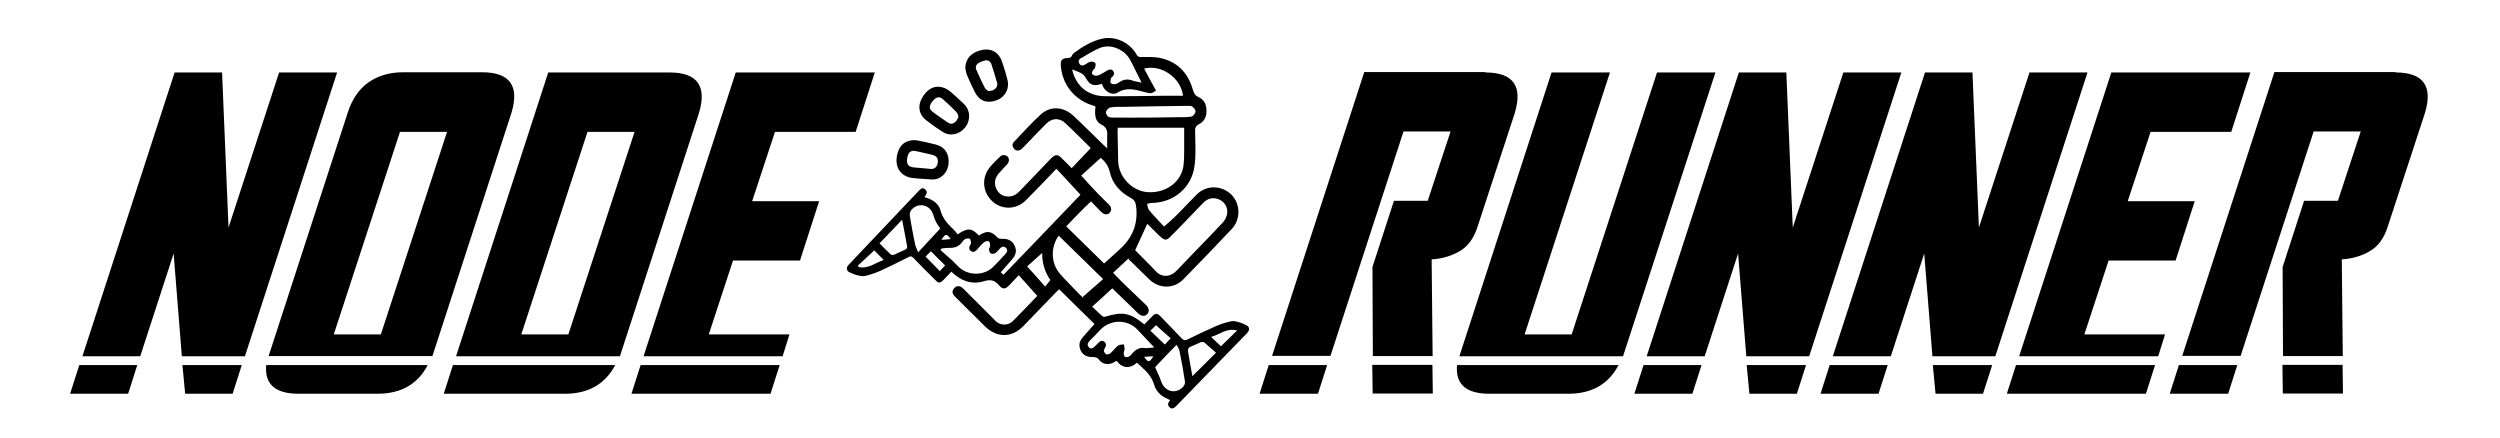 <?xml version="1.0" encoding="UTF-8" standalone="no"?>
<!-- Generator: Adobe Illustrator 26.3.1, SVG Export Plug-In . SVG Version: 6.00 Build 0)  -->

<svg
   version="1.1"
   id="Layer_1"
   x="0px"
   y="0px"
   viewBox="0 0 1280 224.1"
   style="enable-background:new 0 0 1280 224.1;"
   xml:space="preserve"
   sodipodi:docname="noderunner.svg"
   inkscape:version="1.1.2 (0a00cf5339, 2022-02-04)"
   xmlns:inkscape="http://www.inkscape.org/namespaces/inkscape"
   xmlns:sodipodi="http://sodipodi.sourceforge.net/DTD/sodipodi-0.dtd"
   xmlns="http://www.w3.org/2000/svg"
   xmlns:svg="http://www.w3.org/2000/svg"><defs
   id="defs7" /><sodipodi:namedview
   id="namedview5"
   pagecolor="#ffffff"
   bordercolor="#666666"
   borderopacity="1.0"
   inkscape:pageshadow="2"
   inkscape:pageopacity="0.0"
   inkscape:pagecheckerboard="0"
   showgrid="false"
   inkscape:zoom="0.93359375"
   inkscape:cx="640"
   inkscape:cy="112.46862"
   inkscape:window-width="1920"
   inkscape:window-height="1015"
   inkscape:window-x="1920"
   inkscape:window-y="0"
   inkscape:window-maximized="1"
   inkscape:current-layer="Layer_1" />
<path
   d="M65.6,201.6H35.9l4.7-14.7h29.7L65.6,201.6z M88.9,129.8l-17.1,52.6H42.2L89.4,37.1h24.3l3.3,79.4l25.9-79.4h29.7  l-47.2,145.3H93.1L88.9,129.8z M94.8,201.6l-1.4-14.7h30.4l-4.7,14.7H94.8z M152.9,201.6c-12,0-17.5-4.9-16.6-14.7H219  c-5.1,9.8-13.7,14.7-25.7,14.7H152.9z M137.5,182.4l40.4-124.3c2.2-7,5.7-12.3,10.6-15.8c4.9-3.5,10.9-5.3,17.9-5.3h40.4  c14.3,0,19.3,7,15,21l-40.4,124.3H137.5z M204.8,67.5l-33.9,103.7H195l33.9-103.7H204.8z M289.3,201.6h-62.1l4.7-14.7H315  C309.9,196.6,301.3,201.6,289.3,201.6z M233.5,182.4l47.2-145.3h62.1c14.3,0,19.3,7,15,21l-40.4,124.3H233.5z M300.8,67.5  l-33.9,103.7H291l33.9-103.7H300.8z M394.5,201.6h-71.2l4.7-14.7h71.2L394.5,201.6z M376.7,37.1h71.2l-9.8,30.4h-41.3L385.1,103  h34.3l-9.8,30.4h-34.3l-12.4,37.8h41.3l-3.5,11.2h-71.2L376.7,37.1z M674.8,201.6h-29.9l4.7-14.7h29.9L674.8,201.6z M760.5,37.1  c14.3,0,19.3,7,15,21l-19.2,58.6c-1.9,5.6-4.9,9.6-9.1,12c-4.2,2.4-9,3.8-14.2,4.1l0.5,49.5h-30.6l-0.2-45.6l11-33.9h17.3l11.7-35.5  h-24.1l-37.4,114.9h-29.9l47.2-145.3H760.5z M733.4,186.8l0.2,14.7h-30.8l-0.2-14.7H733.4z M762.6,201.6c-12,0-17.5-4.9-16.6-14.7  h82.7c-5.1,9.8-13.7,14.7-25.7,14.7H762.6z M747.2,182.4l47.2-145.3h29.9l-43.7,134.1h24.1l43.7-134.1h29.9L831,182.4H747.2z   M866.5,201.6h-29.7l4.7-14.7h29.7L866.5,201.6z M889.9,129.8l-17.1,52.6h-29.7l47.2-145.3h24.3l3.3,79.4l25.9-79.4h29.7  l-47.2,145.3h-32.2L889.9,129.8z M895.7,201.6l-1.4-14.7h30.4l-4.7,14.7H895.7z M961.8,201.6h-29.7l4.7-14.7h29.7L961.8,201.6z   M985.2,129.8l-17.1,52.6h-29.7l47.2-145.3h24.3l3.3,79.4l25.9-79.4h29.7l-47.2,145.3h-32.2L985.2,129.8z M991,201.6l-1.4-14.7h30.4  l-4.7,14.7H991z M1098.7,201.6h-71.2l4.7-14.7h71.2L1098.7,201.6z M1081,37.1h71.2l-9.8,30.4h-41.3l-11.7,35.5h34.3l-9.8,30.4h-34.3  l-12.4,37.8h41.3l-3.5,11.2h-71.2L1081,37.1z M1140.8,201.6h-29.9l4.7-14.7h29.9L1140.8,201.6z M1226.5,37.1c14.3,0,19.3,7,15,21  l-19.2,58.6c-1.9,5.6-4.9,9.6-9.1,12c-4.2,2.4-9,3.8-14.2,4.1l0.5,49.5h-30.6l-0.2-45.6l11-33.9h17.3l11.7-35.5h-24.1l-37.4,114.9  h-29.9l47.2-145.3H1226.5z M1199.4,186.8l0.2,14.7h-30.8l-0.2-14.7H1199.4z M577.7,132.4c-2.8,2.6-5.2,4.9-7.8,7.3  c1.8,1.8,3.4,3.5,5,5.1c3.9,3.8,7.8,7.5,11.8,11.3c1.6,1.5,1.9,3.2,0.8,4.6c-1.1,1.3-3,1.4-4.6-0.1c-4.2-4-8.3-8-12.5-12.1  c-0.4-0.4-0.9-0.8-0.9-0.9c-3.5,3.2-6.8,6.3-10.3,9.4c1.9,1.8,3.5,3.4,5.2,4.9c0.3,0.2,0.9,0.4,1.2,0.3c9.4-2.8,12.9-2.1,20.3,3.9  c1.4-1.4,2.8-2.9,4.2-4.3c1.5-1.5,2.4-1.5,3.9,0c3.7,3.8,7.5,7.7,11.2,11.6c0.9,0.9,1.5,1,2.6,0.5c4.9-2.4,9.7-4.7,14.7-6.9  c2.5-1.1,5.1-1.9,7.8-2.5c1.3-0.3,2.8,0.1,4.1,0.5c1.3,0.3,2.5,1,3.7,1.5c1.4,0.5,1.9,2.2,0.9,3.4c-0.6,0.9-1.4,1.6-2.2,2.4  c-11.3,11.6-22.6,23.3-33.9,34.9c-0.3,0.3-0.6,0.6-0.9,0.9c-0.9,0.9-1.9,1.5-3.1,0.5c-1.2-1-1-2.2-0.1-3.3c0.1-0.2,0.3-0.4,0.3-0.4  c-1.7-1-3.6-1.6-5-2.9c-1.3-1.2-2.5-2.9-3-4.5c-0.9-3.1-2.5-5.7-4.7-7.8c-1.4-1.4-2.8-2.7-4.3-4c-3.9,3.6-8,2.5-10.4-1  c-0.4,0.2-0.8,0.5-1.2,0.7c-2.5,1.6-5.9,1.3-7.7-1.1c-1.1-1.5-2.3-1.5-3.8-1.5c-3.3,0-5.5-1.8-6.2-4.9c-0.4-1.9,0.2-3.6,1.4-5  c2-2.3,4-4.6,6.2-7c-5.9-5.8-12-11.7-18.1-17.8c-0.3,0.2-0.7,0.7-1.2,1.1c-5.6,5.8-11.3,11.7-16.9,17.5c-6,6.3-13.6,6.5-20,0.3  c-5.1-5-10.2-10.1-15.2-15.1c-1.6-1.6-1.7-3-0.4-4.4c1.3-1.4,3-1.3,4.5,0.2c5.5,5.5,11.1,11,16.6,16.6c2.3,2.4,6.4,2.6,8.9,0.1  c4.4-4.4,8.7-9,12.5-12.9c-3.2-3.6-6.3-7.1-9.5-10.6c-1.7,1.8-3.3,3.5-4.8,5.1c-2,2.1-3.4,2.3-5.3,0.1c-2.2-2.6-4.2-3.2-7.8-2.1  c-6.2,1.9-11.8-0.2-16.6-4.9c-1.3,1.4-2.6,2.8-3.9,4.1c-1.9,1.9-2.6,2-4.4,0.1c-3.7-3.7-7.5-7.4-11.1-11.2c-0.9-0.9-1.4-1.1-2.5-0.5  c-4.7,2.4-9.3,4.7-14.1,6.9c-2.6,1.2-5.4,2.1-8.2,2.8c-1.3,0.3-2.8-0.1-4.1-0.4c-1.3-0.3-2.6-1-3.9-1.5c-1.4-0.6-1.8-2.4-0.5-3.7  c2.9-3.1,5.8-6.2,8.7-9.2c9.2-9.7,18.4-19.4,27.6-29.1c0.9-0.9,1.8-1.5,2.9-0.5c1.1,0.9,1.1,2,0.3,3.2c-0.2,0.2-0.3,0.5-0.6,0.8  c0.9,0.3,1.7,0.6,2.5,0.9c2.7,1.1,4.9,3,5.7,5.8c1,3.9,3.4,6.8,6.2,9.4c1,0.9,1.8,2,2.6,3c5.2-3.5,7.2-3.3,10.9,0.6  c4.1-2.7,6.3-2.4,9.6,1.1c0.4,0.4,1.3,0.6,1.9,0.6c2.9-0.2,5.4,0.6,6.7,3.3c1.4,2.7,0.7,5.1-1.3,7.3c-1.9,2.1-3.8,4.3-5.7,6.5  c0.4,0.4,0.8,0.8,1.4,1.3c13.3-13.8,26.6-27.6,39.4-41c-4.2-4.5-8.3-8.9-12.3-13.3c-5.3,5.5-10.4,10.9-15.6,16.1  c-5,5-12.6,5.1-17.5,0.3c-5-4.9-5.3-12.4-0.5-17.8c1.4-1.6,2.9-3.1,4.5-4.6c1.3-1.3,2.8-1.3,4-0.3c1.1,1,1,2.7-0.1,4  c-1.5,1.6-3.1,3.2-4.5,4.9c-1.8,2.2-2.3,4.7-1.2,7.4c1.1,2.5,3,4,5.7,4.2c2.6,0.2,4.6-0.9,6.3-2.7c4.9-5.1,9.8-10.1,14.6-15.2  c0.6-0.6,1.2-1.3,1.9-1.9c1.9-1.8,3.1-1.8,4.9,0c1.7,1.7,3.5,3.4,5.3,5.3c3.2-3.4,6.4-6.8,9.7-10.2c-0.2-0.3-0.3-0.5-0.5-0.7  c-4.1-4-8.1-8.1-12.3-12c-3.1-3-6.9-2.9-10,0.2c-3.3,3.3-6.5,6.7-9.7,10c-1,1-1.9,2-2.9,2.9c-1.2,1.1-2.8,1-3.7,0  c-1-1.2-1.3-2.6-0.1-3.7c4.5-4.7,8.9-9.7,13.8-14.1c4.9-4.4,11.5-3.9,16.5,0.7c5.4,5,10.5,10.2,15.8,15.3c0.4,0.4,0.9,0.8,1.6,1.5  c0-2.4-0.1-4.4,0-6.5c0.2-2.7-0.5-4.5-3.1-5.8c-2.7-1.3-3.2-4.1-3.1-6.9c0-0.7,0.1-1.4,0.2-2.3c-0.8-0.3-1.5-0.6-2.3-0.8  c-9-3.1-15-11-15.5-20.6c-0.1-2.3,0.8-3.3,3.5-3.4c1.1,0,1.9-0.3,2.3-1.4c0.2-0.5,0.6-0.9,1-1.2c4.4-3.2,9-6.1,14.4-7.3  c6.8-1.5,14.2,2,17.6,8.1c0.5,0.9,1,1.3,2.1,1.3c3.2,0,6.5-0.2,9.6,0.4c9.1,1.8,14.7,7.6,17.2,16.5c0.5,1.7,1.1,2.8,2.8,3.6  c2.7,1.2,4,3.5,4.1,6.4c0.2,3.2-0.8,5.9-3.7,7.4c-1.8,0.9-2.2,2.1-2.1,4c0.1,5.8,0.5,11.7-0.3,17.4c-1.4,11.1-10.6,18.8-21.7,19  c-0.9,0-1.7,0.3-2.6,0.5c0.3,1.1,0.4,2.5,1.1,3.3c2.5,3,5.3,5.8,7.6,8.3c2.5-2.2,4.5-3.9,6.4-5.8c3.5-3.5,6.8-7.1,10.2-10.5  c4.9-5,12.6-5,17.7-0.2c4.8,4.6,5.1,12.7,0.4,17.7c-8.2,8.7-16.5,17.3-24.8,25.8c-4.8,4.9-12.2,5-17.3,0.2c-3.3-3.1-6.4-6.3-9.6-9.4  C578.3,133.3,578,132.8,577.7,132.4z M572.3,65.4c0,1-0.1,1.6-0.1,2.1c0.1,5,0.2,9.9,0.3,14.9c0.2,8.3,7.2,15.5,15.3,16  c9.3,0.5,17.2-5.3,18.2-14c0.5-4.5,0.2-9.2,0.3-13.8c0-1.8,0-3.7,0-5.2C594.7,65.4,583.6,65.4,572.3,65.4z M545.9,115.9  c6.7,6.6,13.3,13,19.4,19c3.2-3,6.5-5.7,9.5-8.7c5.8-5.9,8-13,6.8-21.2c-0.3-1.7-1-2.8-2.5-3.6c-5.5-2.9-9.5-7.2-10.9-13.4  c-0.8-3.3-2.6-5.5-4.6-7.2c-3.5,3.2-6.9,6.3-10,9.1c2.9,3.2,5.5,6.1,8.3,9c2,2.1,4.1,4,6.1,6.1c1.2,1.3,1.2,2.9,0.1,4  c-1,1-2.5,1-3.8-0.1c-0.5-0.4-0.9-0.8-1.3-1.2c-1.5-1.5-2.9-3.1-4.4-4.6C554.1,107.3,550.1,111.5,545.9,115.9z M581.2,128.1  c3.2,3.3,6.9,6.8,10.4,10.6c3.4,3.8,8,3,11-0.3c5.3-5.6,10.7-11.1,16-16.6c2.5-2.6,4.9-5.2,7.4-7.8c3.9-4.2,2.8-10-2.1-12  c-2.9-1.1-5.5-0.4-7.7,1.7c-2.6,2.7-5.2,5.4-7.8,8.1c-3.1,3.3-6.3,6.5-9.5,9.7c-1.6,1.6-2.6,1.5-4.3,0.1c-0.4-0.3-0.8-0.7-1.2-1.1  c-2.1-2.1-4.2-4.1-6-5.9C585.3,119.2,583.3,123.6,581.2,128.1z M542.1,120.7c-0.2,0.2-0.4,0.4-0.5,0.6c-3.8,5.9-3.4,13.8,1.2,19  c2.9,3.3,6.1,6.4,9.1,9.6c1,1,2,2,3,2.9c-0.2-0.3-0.3-0.5-0.5-0.8c3.4-3,6.9-6,10.4-9.1C557,135.3,549.6,128,542.1,120.7z   M591,177.9c-3.1-3.3-5.9-6.3-8.8-9.3c-5.1-5.2-13.4-5.1-18.6,0c-1.3,1.3-2.5,2.6-3.7,3.9c-0.6,0.6-1.3,1.3-1.9,1.9  c-1,1-1.6,2.1-0.5,3.4c0.9,1,2,0.7,3.3-0.7c0.5-0.5,0.9-0.9,1.4-1.4c0.9-0.9,1.8-1.7,3.1-0.8c1.3,0.9,1.1,2.1,0.4,3.3  c-0.3,0.5-0.6,1.2-0.5,1.6c0.2,0.6,0.7,1.4,1.2,1.6c0.6,0.2,1.6-0.1,2.1-0.5c1.4-1.3,2.6-2.9,4-4c0.7-0.5,1.9-0.4,2.9-0.6  c0.1,1,0.4,1.5,0.4,2.5c0,0.4-0.4,1.2-0.4,1.6c-0.1,0.8,0,1.8,0.5,2.2c0.4,0.4,1.6,0.3,2.2-0.1c0.8-0.4,1.4-1.3,2-2  c1.3-1.4,2.8-2.3,4.8-2.4C586.9,178.4,588.7,178.1,591,177.9z M584.5,42.3c-1.9-3.8-3.7-7.3-5.4-10.8c-0.4-0.7-0.8-1.5-1.3-2.2  c-3.3-4.5-9.5-6.8-14.5-4.8c-3.5,1.4-6.7,3.5-10,5.4c-1,0.5-1.3,1.6-0.7,2.6c0.6,1.1,1.6,1.3,2.7,0.7c1.1-0.6,2-1.4,3.1-1.6  c0.7-0.2,2,0.2,2.4,0.7c0.4,0.6,0,1.7-0.2,2.6c0,0.2-0.4,0.4-0.6,0.6c-0.8,0.9-1.4,2-0.4,2.8c0.6,0.5,1.9,0.6,2.7,0.3  c1.4-0.5,2.7-1.4,4.1-2.2c1.2-0.7,2.5-1.4,3.5-0.1c1.1,1.4,0.2,2.6-0.9,3.5c-0.1,0.1-0.2,0.2-0.2,0.3c-0.1,0.8-0.5,1.9-0.1,2.4  c0.3,0.5,1.5,0.7,2.3,0.6c0.8-0.1,1.5-0.7,2.2-1.1c1.8-1.2,3.7-1.6,5.9-1C580.7,41.6,582.4,41.9,584.5,42.3z M482.1,127.2  c-0.2,0.3-0.4,0.6-0.6,0.8c2,1.8,4,3.5,6,5.3c1.4,1.3,2.7,2.9,4.2,4.1c4.7,3.8,12.1,3.6,16.4-0.4c2.4-2.2,4.5-4.7,6.8-7.1  c0.9-0.9,1.1-2.1,0.1-3c-1-1-2.1-0.6-3,0.3c-0.8,0.8-1.5,1.8-2.4,2.4c-0.6,0.4-1.9,0.5-2.4,0.1c-0.6-0.5-0.9-1.6-0.8-2.4  c0.1-0.4,0.5-0.7,0.5-1.1c0.1-0.9,0-2.1-0.6-2.6c-0.4-0.4-1.8-0.1-2.4,0.4c-1.2,0.9-2.2,2.2-3.2,3.3c-1,1-1.9,2.3-3.5,1.3  c-1.5-1-1-2.4-0.2-3.6c0.1-0.2,0.2-0.3,0.2-0.5c-0.2-0.8-0.2-1.9-0.6-2.2c-0.6-0.4-1.7-0.2-2.4,0.1c-0.7,0.3-1.2,1-1.6,1.6  c-1.4,1.9-3.3,2.8-5.6,2.9C485.4,126.8,483.7,127.1,482.1,127.2z M549,35.5c0.1,0.5,0.1,0.9,0.2,1.2c1.8,6.2,5.7,10.4,11.9,12  c2.4,0.6,5,0.6,7.6,0.6c9.6,0,19.1-0.2,28.7-0.3c2.8,0,5.5,0,8.3,0c-1.1-9.2-11-16.1-19.9-13.9c2,3.8,4,7.6,6.1,11.3  c-2.6,1.7-2.6,1.6-6,0.7c-4.6-1.2-9-2.6-13.7,0.3c-2.6,1.6-6-0.2-7.4-3c-0.2-0.5-0.4-0.9-0.7-1.5c-2.3,0.8-4.6,1.2-6.5-0.6  c-1.2-1.2-1.8-3.1-3.1-4.2c-1.4-1.1-3.2-1.6-4.9-2.3C549.4,35.7,549.3,35.7,549,35.5z M588.7,60.2C588.7,60.1,588.7,60.4,588.7,60.2  c4.9,0,10-0.2,14.9-0.2c2.3,0,4.5,0.1,6.7-0.4c0.7-0.2,1.7-1.7,1.8-2.5c0.1-0.8-0.8-1.9-1.6-2.5c-0.6-0.5-1.6-0.4-2.4-0.4  c-10.9,0.1-21.9,0.3-32.8,0.5c-2.3,0-4.5-0.1-6.7,0.3c-0.9,0.1-1.9,1.2-2.3,2.1c-0.3,0.6,0.3,1.9,0.9,2.5c0.5,0.5,1.5,0.6,2.3,0.6  C575.8,60.3,582.2,60.2,588.7,60.2z M591.4,188c1.2,2.7,2.4,5.1,3.2,7.5c1.9,5.2,7.6,6.5,11.3,2.4c0.5-0.6,0.9-1.7,0.8-2.5  c-0.8-5.3-1.7-10.5-2.8-15.7c-0.2-1.1-0.9-2-1.5-3.2C598.4,180.6,594.8,184.4,591.4,188z M481.4,117c-0.8-1.3-1.7-2.4-2.3-3.6  c-0.6-1.2-1-2.6-1.4-3.8c-1.8-5-7.7-6.1-11.1-2.1c-0.6,0.7-0.9,2-0.8,2.9c0.8,4.9,1.7,9.8,2.7,14.6c0.3,1.3,1,2.6,1.6,4.2  C474.1,124.8,477.7,121,481.4,117z M461.9,112.5c-4,4.1-7.7,8-11.6,12.1c2,2,3.8,3.9,5.8,5.7c0.3,0.3,1.2,0.3,1.7,0.1  c1.9-0.8,3.6-1.7,5.5-2.5c1-0.4,1.3-1.1,1.1-2.1C463.6,121.5,462.8,117.2,461.9,112.5z M610.5,192.6c3.9-3.9,7.7-7.7,12.1-12  c-2-1.7-3.9-3.5-5.9-5.2c-0.4-0.3-1.3-0.4-1.9-0.2c-1.7,0.7-3.3,1.6-5,2.2c-1.4,0.5-1.7,1.4-1.5,2.8  C609,184.3,609.7,188.4,610.5,192.6z M533.6,129.5c-2.6,2.3-5.4,4.8-7.7,6.9c3.2,3.5,6.1,6.8,9.2,10.3c1-1.2,1.8-2.2,2.7-3.3  C534.9,139.3,533.5,134.4,533.6,129.5z M439.3,135.9c0.1,0.3,0.2,0.6,0.3,0.8c4.9,1.2,8.5-2.2,12.9-3.6c-1.9-1.9-3.5-3.5-4.9-4.9  C444.9,130.8,442.1,133.3,439.3,135.9z M625.1,177.3c2.6-2.5,5.3-5.1,8.3-8.1c-5.2-1.5-8.9,2.1-13.3,3.3  C621.9,174.2,623.6,175.9,625.1,177.3z M591.9,166.5c-0.8,0.8-1.8,1.8-2.9,2.8c2.4,2.3,4.8,4.7,7.4,7.1c0.8-0.8,1.8-1.9,3-3.2  C596.7,170.9,594.3,168.7,591.9,166.5z M473.9,131.4c2.4,2.5,4.8,4.9,7.3,7.4c0.7-0.8,1.7-1.8,2.7-2.9c-2.3-2.3-4.5-4.4-6.6-6.6  c-0.2-0.2-0.4-0.4-0.8-0.6C475.6,129.6,474.7,130.6,473.9,131.4z M590.5,182.4c-1.6,0.1-3.1,0.2-4.7,0.3  C587.9,185.7,588.5,185.7,590.5,182.4z M486.8,122.4c-2.2-2.9-2.7-2.9-4.8,0.4C483.6,122.7,485.1,122.6,486.8,122.4z M480.4,44.4  c2.4,0.1,4.4,1,6.2,2.5c2.4,2.1,4.8,4.2,7.1,6.5c3.2,3.2,3.3,8.2,0.5,11.8c-3,3.7-7.7,4.8-11.6,2.3c-3-1.9-5.8-3.9-8.6-6.1  c-3.5-2.8-4.2-7-2.1-10.9C473.9,46.6,477.1,44.3,480.4,44.4z M486.8,63.4c2.3-0.2,3.2-1.8,3.8-3.3c0.3-0.6-0.3-2.1-1-2.8  c-2.1-2.2-4.4-4.3-6.7-6.4c-1.9-1.7-3.5-1.4-5.4,0.9c-2,2.5-1.9,4,0.2,5.6c2.4,1.8,4.9,3.5,7.4,5.2C485.7,63,486.4,63.2,486.8,63.4z   M494.2,34.7c0.3-5,3.3-8.1,9-9.2c4.4-0.8,8.1,1.3,9.7,5.7c1.1,3.1,2.1,6.3,2.9,9.6c1.2,4.7-1.2,9-5.7,10.6c-4.8,1.7-8.7,0.3-11-4.3  c-1.4-2.8-2.7-5.6-3.9-8.4C494.6,37.4,494.5,36,494.2,34.7z M506,46.6c3.2,0.1,5.1-2,4.5-4.3c-0.9-3.2-1.9-6.3-2.9-9.4  c-0.5-1.6-1.9-2.3-3.5-1.9c-1,0.3-1.9,0.6-2.8,1.1c-1.6,0.9-2.1,2.2-1.3,3.9c1.3,3,2.7,6,4.2,8.9C504.5,45.7,505.6,46.2,506,46.6z   M477.5,91.9c-4.1-0.3-7.4-0.4-10.5-0.8c-5.3-0.7-8.9-4.9-7.8-11.1c0.7-3.7,2.3-6.9,6.3-7.9c1.3-0.4,2.9-0.4,4.2-0.2  c3.2,0.6,6.3,1.3,9.4,2.1c4.8,1.2,7.2,5.1,6.5,10.4C484.9,88.9,481.3,92,477.5,91.9z M476.7,86.5c1.8,0.1,3.1-1,3.4-3.1  c0.4-2.2-0.4-3.5-2.7-4.1c-2.8-0.7-5.5-1.3-8.3-1.9c-2.7-0.6-4.1,0.4-4.6,3.5c-0.5,2.9,0.4,4.5,3.2,4.8  C470.7,86,473.6,86.2,476.7,86.5z"
   id="path2" />
</svg>

